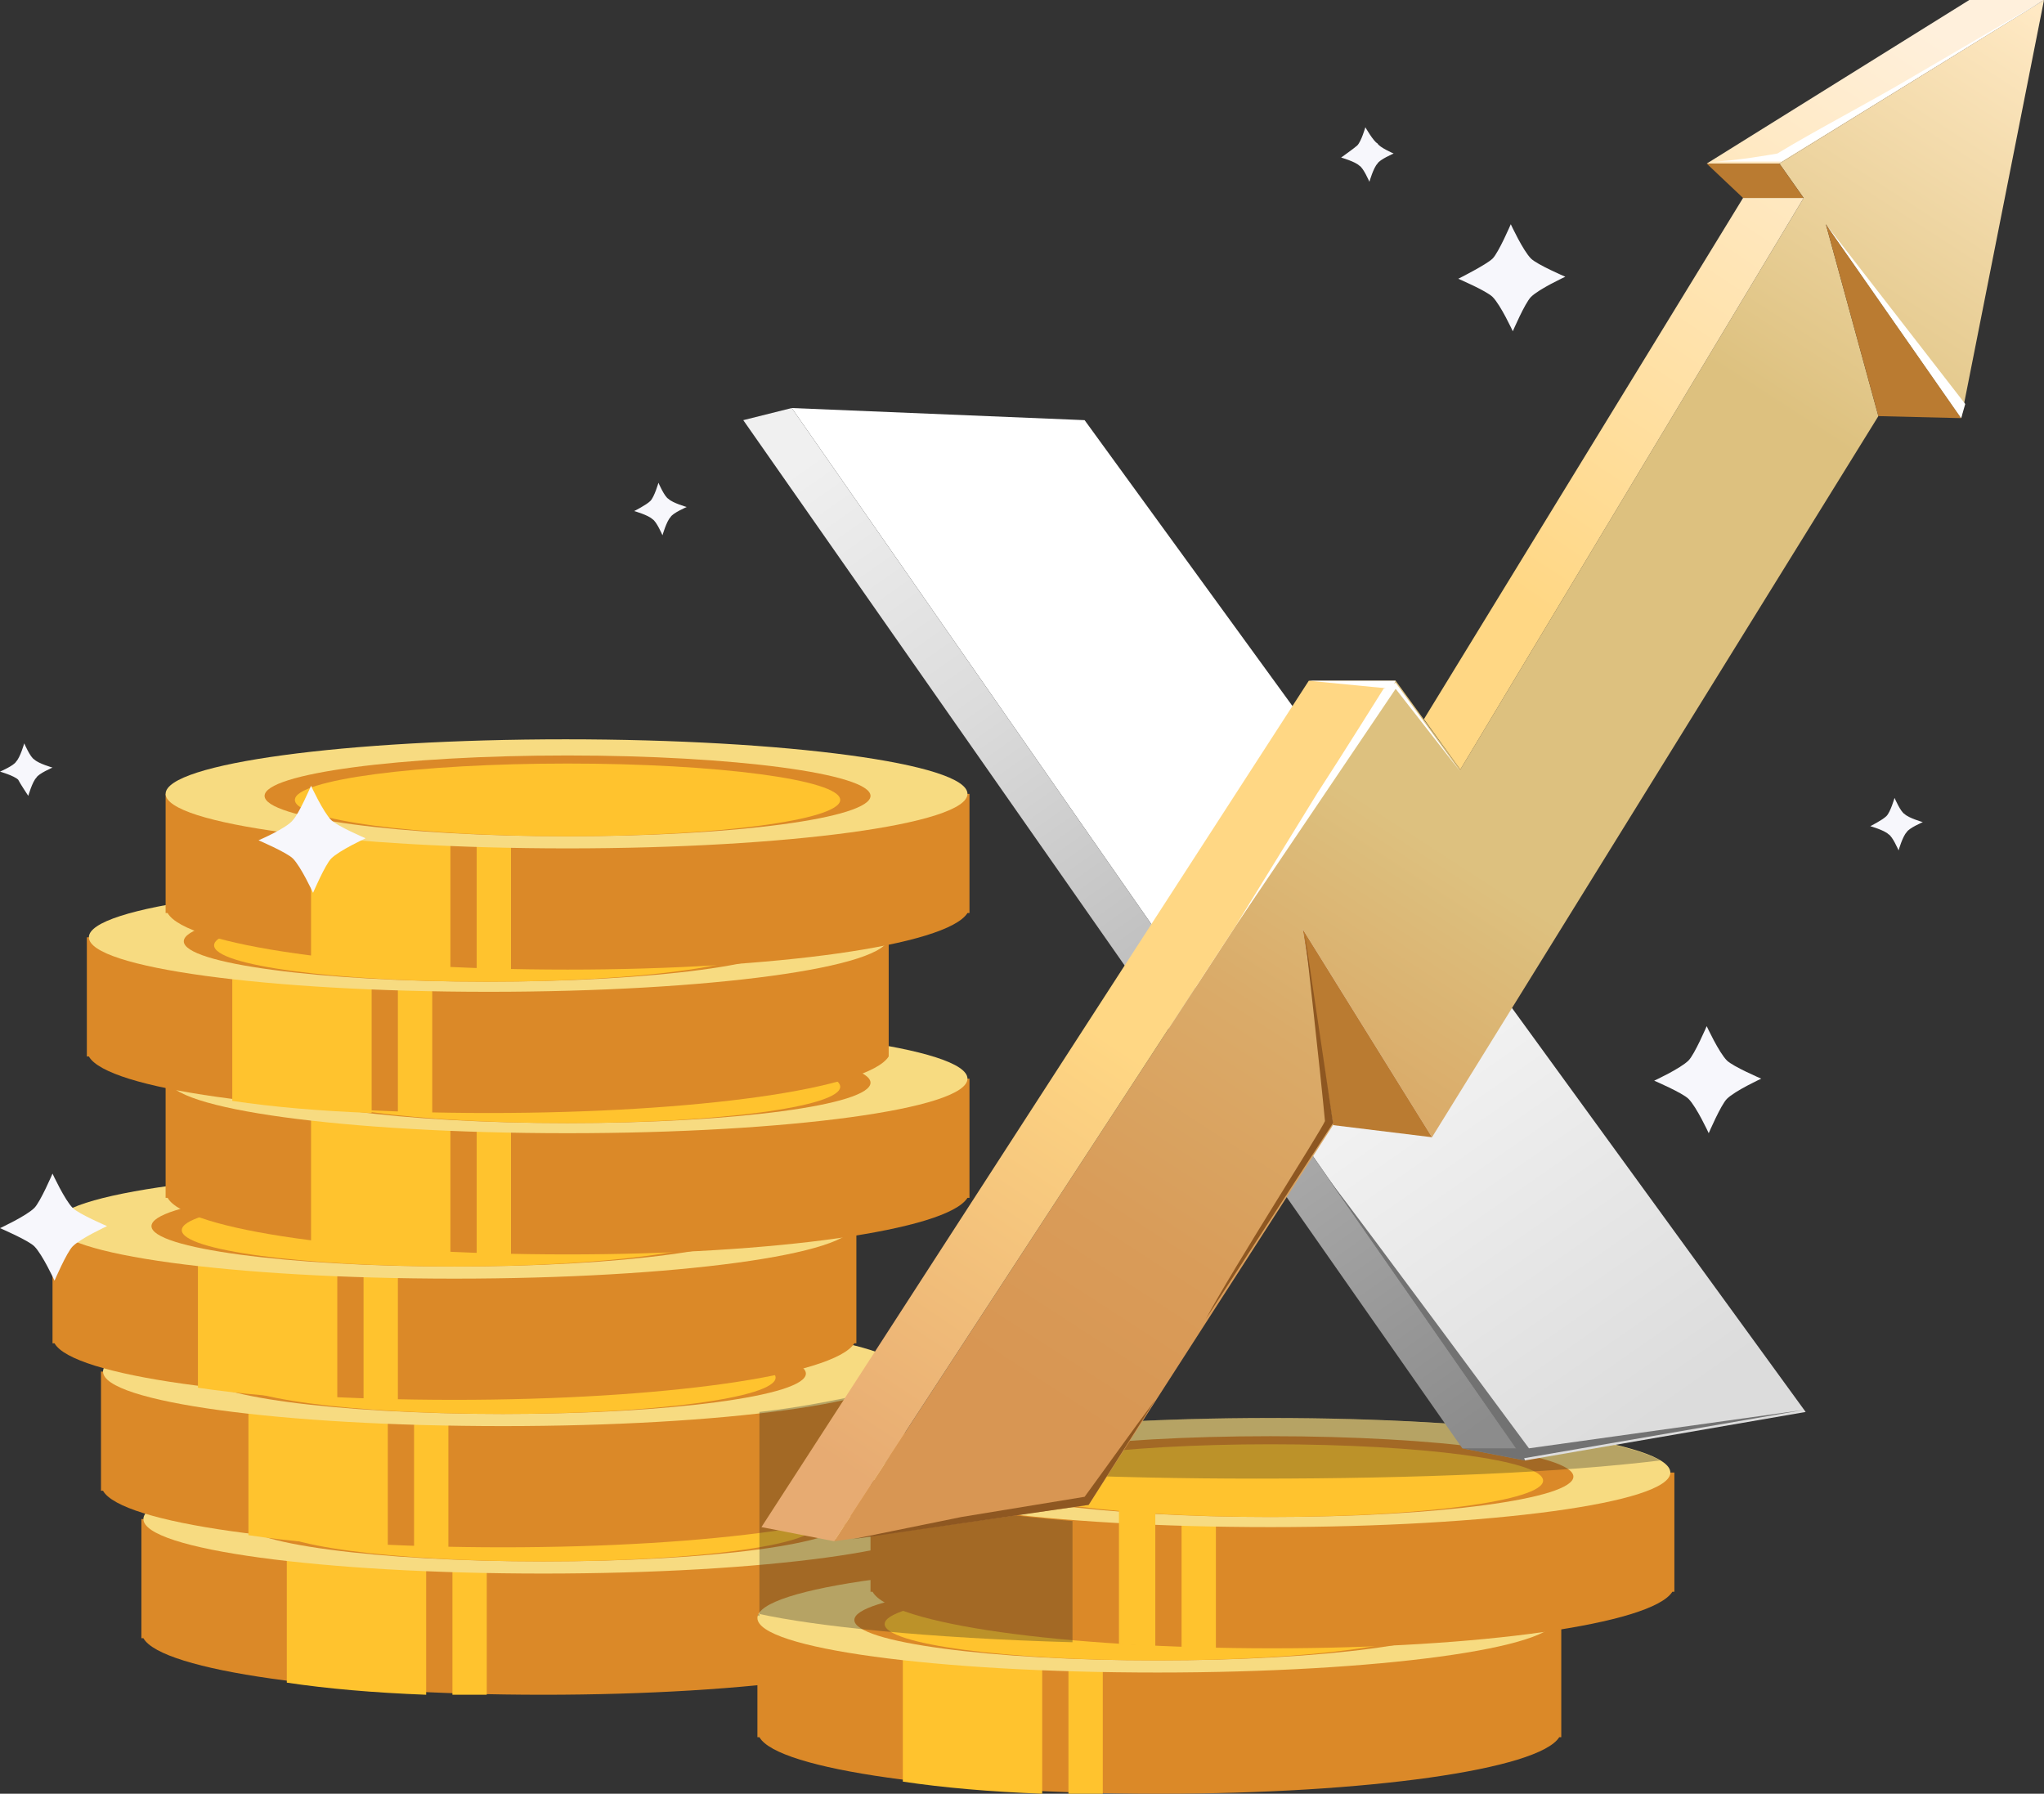 <?xml version="1.0" encoding="utf-8"?>
<!-- Generator: Adobe Illustrator 25.0.1, SVG Export Plug-In . SVG Version: 6.00 Build 0)  -->
<svg version="1.1" id="Layer_1" xmlns="http://www.w3.org/2000/svg" xmlns:xlink="http://www.w3.org/1999/xlink" x="0px" y="0px"
	 viewBox="0 0 101.2 88.8" style="enable-background:new 0 0 101.2 88.8;" xml:space="preserve">
<rect x="0" y="0" width="101.2" height="88.8" fill="#333333" stroke="none"/>
<style type="text/css">
	.st0{fill:#DB8928;}
	.st1{fill:#FFC32E;}
	.st2{fill:#F7DB81;}
	.st3{fill:none;stroke:#000000;stroke-miterlimit:10;}
	.st4{opacity:0.3;fill:#202020;}
	.st5{fill:url(#SVGID_1_);}
	.st6{fill:url(#SVGID_2_);}
	.st7{fill:#727272;}
	.st8{fill:url(#SVGID_3_);}
	.st9{fill:url(#SVGID_4_);}
	.st10{fill:#BA7B31;}
	.st11{fill:#FFFFFF;}
	.st12{fill:#8E5721;}
	.st13{fill:#F7F7FC;}
</style>
<g>
	<g>
		<path class="st0" d="M7,75.2v5.9h0.1c0.9,1.6,9.4,2.8,19.8,2.8c10.3,0,18.8-1.2,19.8-2.8h0.1v-5.9H7z"/>
		<path class="st1" d="M14.2,75.4v7.9c2,0.3,4.3,0.5,6.9,0.6v-8.4H14.2z"/>
		<path class="st1" d="M22.4,76.8v7.1c0.6,0,1.1,0,1.7,0v-7.1H22.4z"/>
		<path class="st2" d="M46.7,75.2c0,1.5-8.9,2.7-19.8,2.7c-11,0-19.8-1.2-19.8-2.7c0-1.5,8.9-2.7,19.8-2.7
			C37.8,72.5,46.7,73.7,46.7,75.2z"/>
		<path class="st0" d="M41.9,75.3c0,1.1-6.7,2-15,2c-8.3,0-15-0.9-15-2c0-1.1,6.7-2,15-2C35.1,73.3,41.9,74.2,41.9,75.3z"/>
		<path class="st1" d="M40.4,75.5c0,1-6.1,1.8-13.5,1.8c-7.5,0-13.5-0.8-13.5-1.8s6.1-1.8,13.5-1.8C34.3,73.7,40.4,74.5,40.4,75.5z"
			/>
	</g>
	<g>
		<path class="st0" d="M5,67.9v5.9h0.1c0.9,1.6,9.4,2.8,19.8,2.8c10.3,0,18.8-1.2,19.8-2.8h0.1v-5.9H5z"/>
		<path class="st1" d="M12.3,68.1v7.9c2,0.3,4.3,0.5,6.9,0.6v-8.4H12.3z"/>
		<path class="st1" d="M20.5,69.5v7.1c0.6,0,1.1,0,1.7,0v-7.1H20.5z"/>
		<path class="st2" d="M44.7,67.9c0,1.5-8.9,2.7-19.8,2.7c-11,0-19.8-1.2-19.8-2.7c0-1.5,8.9-2.7,19.8-2.7
			C35.8,65.2,44.7,66.4,44.7,67.9z"/>
		<path class="st0" d="M39.9,68c0,1.1-6.7,2-15,2c-8.3,0-15-0.9-15-2c0-1.1,6.7-2,15-2C33.2,66,39.9,66.9,39.9,68z"/>
		<path class="st1" d="M38.4,68.2c0,1-6.1,1.8-13.5,1.8c-7.5,0-13.5-0.8-13.5-1.8c0-1,6.1-1.8,13.5-1.8
			C32.4,66.4,38.4,67.2,38.4,68.2z"/>
	</g>
	<g>
		<path class="st0" d="M2.6,60.6v5.9h0.1c0.9,1.6,9.4,2.8,19.8,2.8c10.3,0,18.8-1.2,19.8-2.8h0.1v-5.9H2.6z"/>
		<path class="st1" d="M9.8,60.8v7.9c2,0.3,4.3,0.5,6.9,0.6v-8.4H9.8z"/>
		<path class="st1" d="M18,62.2v7.1c0.6,0,1.1,0,1.7,0v-7.1H18z"/>
		<path class="st2" d="M42.3,60.6c0,1.5-8.9,2.7-19.8,2.7c-11,0-19.8-1.2-19.8-2.7c0-1.5,8.9-2.7,19.8-2.7
			C33.4,57.9,42.3,59.1,42.3,60.6z"/>
		<path class="st0" d="M37.5,60.7c0,1.1-6.7,2-15,2c-8.3,0-15-0.9-15-2c0-1.1,6.7-2,15-2C30.8,58.7,37.5,59.6,37.5,60.7z"/>
		<path class="st1" d="M36,60.9c0,1-6.1,1.8-13.5,1.8c-7.5,0-13.5-0.8-13.5-1.8c0-1,6.1-1.8,13.5-1.8C29.9,59.1,36,59.9,36,60.9z"/>
	</g>
	<g>
		<path class="st0" d="M8.2,53.4v5.9h0.1c0.9,1.6,9.4,2.8,19.8,2.8c10.3,0,18.8-1.2,19.8-2.8h0.1v-5.9H8.2z"/>
		<path class="st1" d="M15.4,53.6v7.9c2,0.3,4.3,0.5,6.9,0.6v-8.4H15.4z"/>
		<path class="st1" d="M23.6,55v7.1c0.6,0,1.1,0,1.7,0V55H23.6z"/>
		<path class="st2" d="M47.9,53.4c0,1.5-8.9,2.7-19.8,2.7c-11,0-19.8-1.2-19.8-2.7c0-1.5,8.9-2.7,19.8-2.7
			C39,50.7,47.9,51.9,47.9,53.4z"/>
		<path class="st0" d="M43.1,53.6c0,1.1-6.7,2-15,2c-8.3,0-15-0.9-15-2c0-1.1,6.7-2,15-2C36.3,51.5,43.1,52.5,43.1,53.6z"/>
		<path class="st1" d="M41.6,53.8c0,1-6.1,1.8-13.5,1.8c-7.5,0-13.5-0.8-13.5-1.8c0-1,6.1-1.8,13.5-1.8C35.5,52,41.6,52.8,41.6,53.8
			z"/>
	</g>
	<g>
		<path class="st0" d="M4.3,46.4v5.9h0.1c0.9,1.6,9.4,2.8,19.8,2.8c10.3,0,18.8-1.2,19.8-2.8H44v-5.9H4.3z"/>
		<path class="st1" d="M11.5,46.6v7.9c2,0.3,4.3,0.5,6.9,0.6v-8.4H11.5z"/>
		<path class="st1" d="M19.7,48v7.1c0.6,0,1.1,0,1.7,0V48H19.7z"/>
		<path class="st2" d="M44,46.4c0,1.5-8.9,2.7-19.8,2.7c-11,0-19.8-1.2-19.8-2.7c0-1.5,8.9-2.7,19.8-2.7C35.1,43.7,44,44.9,44,46.4z
			"/>
		<path class="st0" d="M39.1,46.6c0,1.1-6.7,2-15,2s-15-0.9-15-2c0-1.1,6.7-2,15-2S39.1,45.4,39.1,46.6z"/>
		<path class="st1" d="M37.6,46.8c0,1-6.1,1.8-13.5,1.8c-7.5,0-13.5-0.8-13.5-1.8c0-1,6.1-1.8,13.5-1.8
			C31.6,44.9,37.6,45.8,37.6,46.8z"/>
	</g>
	<g>
		<path class="st0" d="M8.2,39.3v5.9h0.1c0.9,1.6,9.4,2.8,19.8,2.8c10.3,0,18.8-1.2,19.8-2.8h0.1v-5.9H8.2z"/>
		<path class="st1" d="M15.4,39.5v7.9c2,0.3,4.3,0.5,6.9,0.6v-8.4H15.4z"/>
		<path class="st1" d="M23.6,40.9V48c0.6,0,1.1,0,1.7,0v-7.1H23.6z"/>
		<path class="st2" d="M47.9,39.3c0,1.5-8.9,2.7-19.8,2.7S8.2,40.8,8.2,39.3c0-1.5,8.9-2.7,19.8-2.7S47.9,37.8,47.9,39.3z"/>
		<path class="st0" d="M43.1,39.4c0,1.1-6.7,2-15,2c-8.3,0-15-0.9-15-2c0-1.1,6.7-2,15-2C36.3,37.4,43.1,38.3,43.1,39.4z"/>
		<path class="st1" d="M41.6,39.6c0,1-6.1,1.8-13.5,1.8c-7.5,0-13.5-0.8-13.5-1.8c0-1,6.1-1.8,13.5-1.8
			C35.5,37.8,41.6,38.6,41.6,39.6z"/>
	</g>
	<g>
		<g>
			<path class="st0" d="M37.5,80.1V86h0.1c0.9,1.6,9.4,2.8,19.8,2.8c10.3,0,18.8-1.2,19.8-2.8h0.1v-5.9H37.5z"/>
			<path class="st1" d="M44.7,80.3v7.9c2,0.3,4.3,0.5,6.9,0.6v-8.4H44.7z"/>
			<path class="st1" d="M52.9,81.7v7.1c0.6,0,1.1,0,1.7,0v-7.1H52.9z"/>
			<path class="st2" d="M77.1,80.1c0,1.5-8.9,2.7-19.8,2.7c-11,0-19.8-1.2-19.8-2.7c0-1.5,8.9-2.7,19.8-2.7
				C68.3,77.4,77.1,78.6,77.1,80.1z"/>
			<path class="st0" d="M72.3,80.2c0,1.1-6.7,2-15,2c-8.3,0-15-0.9-15-2c0-1.1,6.7-2,15-2C65.6,78.2,72.3,79.1,72.3,80.2z"/>
			<path class="st1" d="M70.8,80.4c0,1-6.1,1.8-13.5,1.8c-7.5,0-13.5-0.8-13.5-1.8s6.1-1.8,13.5-1.8C64.8,78.6,70.8,79.4,70.8,80.4z
				"/>
		</g>
		<g>
			<path class="st0" d="M43.1,72.9v5.9h0.1c0.9,1.6,9.4,2.8,19.8,2.8c10.3,0,18.8-1.2,19.8-2.8h0.1v-5.9H43.1z"/>
			<path class="st1" d="M58.5,74.5v7.1c0.6,0,1.1,0,1.7,0v-7.1H58.5z"/>
			<path class="st2" d="M82.7,72.9c0,1.5-8.9,2.7-19.8,2.7c-11,0-19.8-1.2-19.8-2.7c0-1.5,8.9-2.7,19.8-2.7
				C73.9,70.2,82.7,71.4,82.7,72.9z"/>
			<path class="st0" d="M77.9,73.1c0,1.1-6.7,2-15,2c-8.3,0-15-0.9-15-2c0-1.1,6.7-2,15-2C71.2,71.1,77.9,72,77.9,73.1z"/>
			<path class="st1" d="M76.4,73.3c0,1-6.1,1.8-13.5,1.8c-7.5,0-13.5-0.8-13.5-1.8c0-1,6.1-1.8,13.5-1.8
				C70.4,71.5,76.4,72.3,76.4,73.3z"/>
			<path class="st1" d="M55.4,73.1v8.3c0.6,0,1.2,0.1,1.8,0.1v-8.4H55.4z"/>
		</g>
	</g>
</g>
<path class="st3" d="M35.2,20.2"/>
<path class="st4" d="M62.9,70.2c-9.7,0-17.8,0.9-19.5,2.2c4.8,0.5,11.5,0.8,18.8,0.8c8,0,15.1-0.3,20-0.9
	C80.1,71.1,72.3,70.2,62.9,70.2z"/>
<path class="st4" d="M37.6,79.9c2.7,0.6,8.3,1.2,15.5,1.4c0,0,0,0,0,0c0,0,0,0,0,0v-6c-6-0.5-10-1.3-10-2.3V76l-1.7,0.2l-3.6-0.7
	l4.1-6.3c-1,0.2-2.5,0.5-4.3,0.7l0,8.3c0,0,0,0,0,0v0.8l0,1C37.5,80,37.5,79.9,37.6,79.9z"/>
<g>
	<g>
		<linearGradient id="SVGID_1_" gradientUnits="userSpaceOnUse" x1="60.75" y1="39.927" x2="81.899" y2="70.332">
			<stop  offset="7.662378e-02" style="stop-color:#FFFFFF"/>
			<stop  offset="1" style="stop-color:#DCDCDC"/>
		</linearGradient>
		<polygon class="st5" points="89.4,69.9 53.7,20.8 39.2,20.2 75.5,72.3 		"/>
		<linearGradient id="SVGID_2_" gradientUnits="userSpaceOnUse" x1="39.654" y1="22.978" x2="73.238" y2="70.746">
			<stop  offset="0" style="stop-color:#F0F0F0"/>
			<stop  offset="0.253" style="stop-color:#DCDCDC"/>
			<stop  offset="0.709" style="stop-color:#AAAAAA"/>
			<stop  offset="1" style="stop-color:#8C8C8C"/>
		</linearGradient>
		<polygon class="st6" points="39.2,20.2 36.8,20.8 72.4,71.7 75.5,72.3 		"/>
		<path class="st7" d="M65.8,58.4c2,2.6,9.9,13.3,9.9,13.3l13.6-1.9l-13.9,2.4L65.8,58.4z"/>
		<polygon class="st7" points="72.4,71.7 75.3,71.7 75.5,72.3 		"/>
	</g>
	<g>
		<g>
			<linearGradient id="SVGID_3_" gradientUnits="userSpaceOnUse" x1="53.738" y1="72.429" x2="100.438" y2="0.263">
				<stop  offset="1.702254e-02" style="stop-color:#D89653"/>
				<stop  offset="0.128" style="stop-color:#D99C59"/>
				<stop  offset="0.272" style="stop-color:#DAAB69"/>
				<stop  offset="0.409" style="stop-color:#DDC17F"/>
				<stop  offset="0.727" style="stop-color:#DDC17F"/>
				<stop  offset="1" style="stop-color:#FFE9C4"/>
			</linearGradient>
			<polygon class="st8" points="90.4,11.1 97.1,20.7 101.2,0 88.1,8.1 89.3,9.8 72.3,38.1 69.1,33.7 41.3,76.3 53.9,74.5 66,55.7 
				64.5,46 70.9,56.3 93,20.6 			"/>
		</g>
		<linearGradient id="SVGID_4_" gradientUnits="userSpaceOnUse" x1="44.651" y1="74.55" x2="93.979" y2="0.309">
			<stop  offset="0" style="stop-color:#E7AB72"/>
			<stop  offset="0.28" style="stop-color:#FFD784"/>
			<stop  offset="0.609" style="stop-color:#FFD784"/>
			<stop  offset="1" style="stop-color:#FFF0DC"/>
		</linearGradient>
		<path class="st9" d="M41.3,76.3l-3.6-0.7l27.1-41.9h4.3L41.3,76.3z M89.3,9.8h-3L70.5,35.6l1.8,2.5L89.3,9.8z M101.2,0h-3.7
			L84.5,8.1h3.6L101.2,0z"/>
		<polygon class="st10" points="84.5,8.1 86.3,9.8 89.3,9.8 88.1,8.1 		"/>
		<polygon class="st10" points="64.5,46 66,55.7 70.9,56.3 		"/>
		<polygon class="st10" points="90.4,11.1 93,20.6 97.1,20.7 		"/>
		<path class="st11" d="M101.2,0l-13,8h-3.5C85.8,8,88,7.6,88,7.6c1.8-1.1,4.5-2.5,6.7-3.8L101.2,0L101.2,0z"/>
		<polygon class="st11" points="90.4,11.1 97.3,20 97.1,20.7 		"/>
		<path class="st11" d="M61.2,45.8l7.9-11.7l3.2,4.1l-3.2-4.4c0,0-0.6,0.3-0.6,0.3s-2,3.2-3.3,5.2L61.2,45.8z"/>
		<polygon class="st11" points="64.8,33.7 69.1,33.7 68.9,34.1 		"/>
		<path class="st12" d="M47.6,75.1l6.1-1c1.1-1.5,2.3-3.2,3.5-4.8l-3.3,5.2l-11.7,1.7L47.6,75.1z"/>
		<path class="st12" d="M59.7,65.3c1.4-2.6,5.7-9.3,5.9-9.8c-0.2-2.2-1-9.3-1-9.3l1.4,9.4L59.7,65.3z"/>
	</g>
</g>
<path class="st13" d="M14.5,40.6c0.3-0.3,0.9-1.7,0.9-1.7s0.6,1.3,1,1.7c0.3,0.3,1.7,0.9,1.7,0.9s-1.3,0.6-1.7,1
	c-0.3,0.3-0.9,1.7-0.9,1.7s-0.6-1.3-1-1.7c-0.3-0.3-1.7-0.9-1.7-0.9S14.2,41,14.5,40.6z"/>
<path class="st13" d="M1.7,59.8c0.3-0.3,0.9-1.7,0.9-1.7s0.6,1.3,1,1.7c0.3,0.3,1.7,0.9,1.7,0.9s-1.3,0.6-1.7,1
	c-0.3,0.3-0.9,1.7-0.9,1.7s-0.6-1.3-1-1.7C1.4,61.4,0,60.8,0,60.8S1.3,60.2,1.7,59.8z"/>
<path class="st13" d="M73.9,12.8c0.3-0.3,0.9-1.7,0.9-1.7s0.6,1.3,1,1.7c0.3,0.3,1.7,0.9,1.7,0.9s-1.3,0.6-1.7,1
	c-0.3,0.3-0.9,1.7-0.9,1.7s-0.6-1.3-1-1.7c-0.3-0.3-1.7-0.9-1.7-0.9S73.6,13.1,73.9,12.8z"/>
<path class="st13" d="M83.6,52.5c0.3-0.3,0.9-1.7,0.9-1.7s0.6,1.3,1,1.7c0.3,0.3,1.7,0.9,1.7,0.9s-1.3,0.6-1.7,1
	c-0.3,0.3-0.9,1.7-0.9,1.7s-0.6-1.3-1-1.7c-0.3-0.3-1.7-0.9-1.7-0.9S83.2,52.9,83.6,52.5z"/>
<path class="st13" d="M32.2,24.8c0.2-0.2,0.4-0.9,0.4-0.9s0.3,0.7,0.5,0.8c0.2,0.2,0.9,0.4,0.9,0.4s-0.7,0.3-0.8,0.5
	c-0.2,0.2-0.4,0.9-0.4,0.9s-0.3-0.7-0.5-0.8c-0.2-0.2-0.9-0.4-0.9-0.4S32,25,32.2,24.8z"/>
<path class="st13" d="M0.8,37.7c0.2-0.2,0.4-0.9,0.4-0.9s0.3,0.7,0.5,0.8c0.2,0.2,0.9,0.4,0.9,0.4s-0.7,0.3-0.8,0.5
	c-0.2,0.2-0.4,0.9-0.4,0.9S1,38.8,0.9,38.6C0.7,38.4,0,38.2,0,38.2S0.7,37.9,0.8,37.7z"/>
<path class="st13" d="M93.4,40.4c0.2-0.2,0.4-0.9,0.4-0.9s0.3,0.7,0.5,0.8c0.2,0.2,0.9,0.4,0.9,0.4s-0.7,0.3-0.8,0.5
	c-0.2,0.2-0.4,0.9-0.4,0.9s-0.3-0.7-0.5-0.8c-0.2-0.2-0.9-0.4-0.9-0.4S93.2,40.6,93.4,40.4z"/>
<path class="st13" d="M67.2,7.2c0.2-0.2,0.4-0.9,0.4-0.9S68,7,68.2,7.1C68.3,7.3,69,7.6,69,7.6s-0.7,0.3-0.8,0.5
	c-0.2,0.2-0.4,0.9-0.4,0.9s-0.3-0.7-0.5-0.8c-0.2-0.2-0.9-0.4-0.9-0.4S67.1,7.3,67.2,7.2z"/>
</svg>
